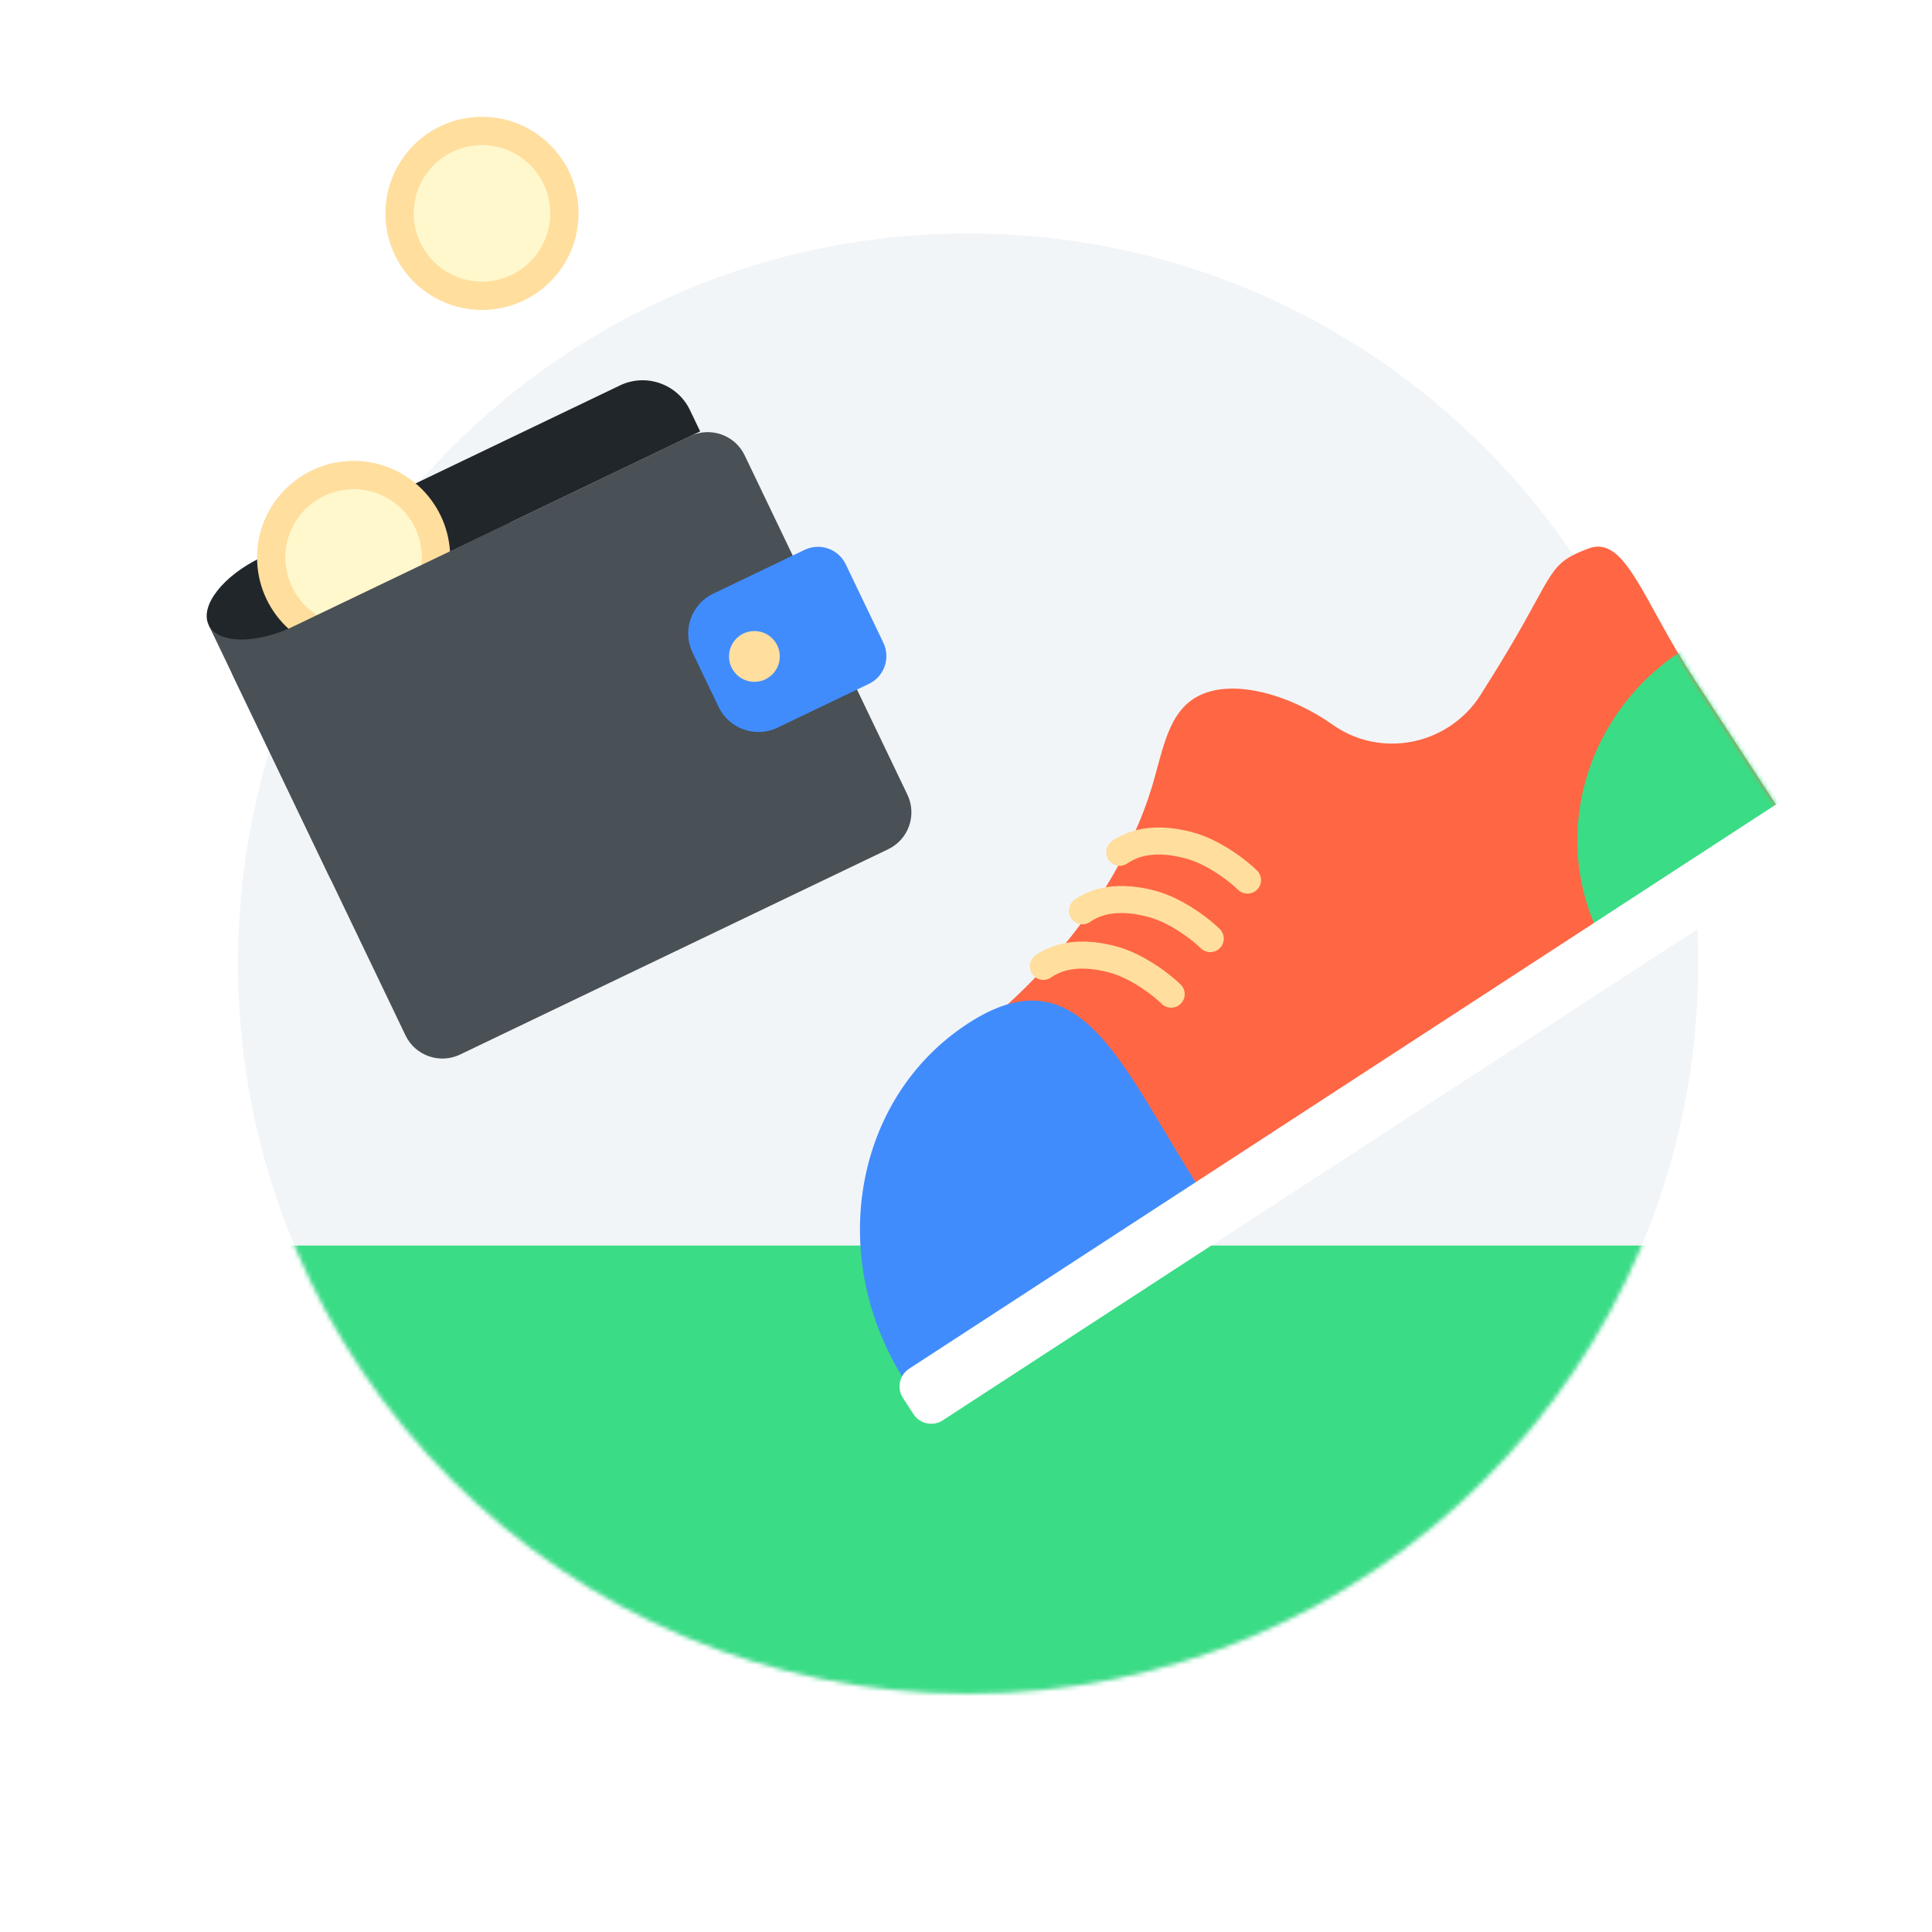<svg width="430" height="430" viewBox="0 0 430 430" fill="none" xmlns="http://www.w3.org/2000/svg">
<rect width="430" height="430" fill="white"/>
<path d="M215.465 376.95C305.212 376.95 377.965 304.196 377.965 214.45C377.965 124.704 305.212 51.95 215.465 51.95C125.719 51.95 52.965 124.704 52.965 214.45C52.965 304.196 125.719 376.95 215.465 376.95Z" fill="#F2F5F8"/>
<mask id="mask0_578_6797" style="mask-type:luminance" maskUnits="userSpaceOnUse" x="52" y="51" width="326" height="326">
<path d="M215.465 376.95C305.212 376.95 377.965 304.196 377.965 214.45C377.965 124.704 305.212 51.95 215.465 51.95C125.719 51.95 52.965 124.704 52.965 214.45C52.965 304.196 125.719 376.95 215.465 376.95Z" fill="white"/>
</mask>
<g mask="url(#mask0_578_6797)">
<path d="M442.845 277.22H-15.614V401.6H442.845V277.22Z" fill="#3ADC86"/>
</g>
<path d="M133.745 173.19L81.875 198.06C78.675 199.6 74.795 198.23 73.255 195.03L46.425 139.08L104.115 111.42C107.315 109.88 111.195 111.25 112.735 114.45L136.765 164.57C138.305 167.77 136.935 171.65 133.735 173.19H133.745Z" fill="#495056"/>
<path d="M137.985 85.78L58.055 124.11C49.615 128.16 44.415 134.86 46.435 139.08C48.455 143.3 56.945 143.44 65.385 139.39L155.835 96.02L153.555 91.26C150.765 85.45 143.795 83 137.985 85.78Z" fill="#21262A"/>
<path d="M78.706 145.56C90.574 145.56 100.195 135.939 100.195 124.07C100.195 112.201 90.574 102.58 78.706 102.58C66.837 102.58 57.215 112.201 57.215 124.07C57.215 135.939 66.837 145.56 78.706 145.56Z" fill="#FFDE9E"/>
<path d="M78.706 139.26C87.095 139.26 93.895 132.459 93.895 124.07C93.895 115.681 87.095 108.88 78.706 108.88C70.316 108.88 63.516 115.681 63.516 124.07C63.516 132.459 70.316 139.26 78.706 139.26Z" fill="#FFF8CC"/>
<path d="M107.275 68.98C119.144 68.98 128.765 59.359 128.765 47.49C128.765 35.621 119.144 26 107.275 26C95.407 26 85.785 35.621 85.785 47.49C85.785 59.359 95.407 68.98 107.275 68.98Z" fill="#FFDE9E"/>
<path d="M107.275 62.68C115.665 62.68 122.465 55.879 122.465 47.49C122.465 39.101 115.665 32.3 107.275 32.3C98.886 32.3 92.085 39.101 92.085 47.49C92.085 55.879 98.886 62.68 107.275 62.68Z" fill="#FFF8CC"/>
<path d="M53.73 144.965L153.6 97.073C158.126 94.902 163.569 96.817 165.74 101.343L201.958 176.868C204.129 181.394 202.214 186.837 197.687 189.008L102.389 234.708C97.862 236.879 92.419 234.964 90.249 230.438L51.838 150.342C50.879 148.34 51.723 145.938 53.725 144.979L53.73 144.965Z" fill="#495056"/>
<path d="M158.75 132.127L179.092 122.372C182.5 120.738 186.596 122.179 188.23 125.587L196.61 143.062C198.245 146.47 196.804 150.566 193.396 152.2L173.054 161.955C168.167 164.299 162.288 162.238 159.94 157.342L154.133 145.232C151.789 140.345 153.849 134.466 158.746 132.118L158.75 132.127Z" fill="#418CFC"/>
<path d="M167.906 151.75C171.026 151.75 173.555 149.22 173.555 146.1C173.555 142.98 171.026 140.45 167.906 140.45C164.785 140.45 162.255 142.98 162.255 146.1C162.255 149.22 164.785 151.75 167.906 151.75Z" fill="#FFDE9E"/>
<path d="M256.326 175.31C258.866 166.95 259.896 158.42 266.736 154.9C274.526 150.89 287.286 154.7 296.656 161.33C304.366 166.78 314.656 166.86 322.566 161.71C325.326 159.92 327.676 157.56 329.446 154.79C331.476 151.61 333.686 148.05 336.066 144.03C346.046 127.2 344.686 125.34 353.636 122.05C361.766 119.06 365.666 133.65 377.016 151.09L396.916 181.65L259.516 271.09C248.756 278.09 234.366 275.05 227.356 264.29L220.336 253.5C214.106 243.93 215.786 231.28 224.226 223.58C243.336 206.17 252.576 187.67 256.326 175.3V175.31Z" fill="#FF6644"/>
<path d="M202.146 308.44C201.986 308.2 201.816 307.97 201.656 307.73C183.736 280.2 189.896 244.41 215.426 227.8C240.956 211.18 249.856 238.19 267.776 265.72C267.936 265.96 268.076 266.21 268.226 266.45L202.136 308.44H202.146Z" fill="#418CFC"/>
<path d="M279.296 198.41C279.466 198.3 279.626 198.17 279.776 198.02C280.956 196.85 280.965 194.94 279.785 193.76C278.025 191.99 272.005 187 265.435 185.24C254.885 182.41 249.416 185.95 247.616 187.11H247.606C246.216 188.02 245.776 189.91 246.676 191.3C247.576 192.7 249.406 193.13 250.806 192.23L250.896 192.17C252.266 191.28 255.915 188.92 263.875 191.06C269.125 192.47 274.166 196.66 275.516 198.01C276.536 199.04 278.126 199.17 279.296 198.41Z" fill="#FFDE9E"/>
<path d="M271.006 211.43C271.176 211.32 271.336 211.19 271.486 211.04C272.666 209.87 272.676 207.96 271.496 206.78C269.736 205.01 263.716 200.02 257.146 198.26C246.596 195.43 241.126 198.97 239.326 200.13H239.316C237.926 201.04 237.486 202.93 238.386 204.32C239.286 205.72 241.116 206.15 242.516 205.25L242.606 205.19C243.976 204.3 247.626 201.94 255.586 204.08C260.836 205.49 265.876 209.68 267.226 211.03C268.246 212.06 269.836 212.19 271.006 211.43Z" fill="#FFDE9E"/>
<path d="M262.306 223.8C262.476 223.69 262.636 223.56 262.786 223.41C263.966 222.24 263.976 220.33 262.796 219.15C261.036 217.38 255.016 212.39 248.446 210.63C237.896 207.8 232.426 211.34 230.626 212.5H230.616C229.226 213.41 228.786 215.3 229.686 216.69C230.586 218.09 232.416 218.52 233.816 217.62L233.906 217.56C235.276 216.67 238.926 214.31 246.886 216.45C252.136 217.86 257.176 222.05 258.526 223.4C259.546 224.43 261.136 224.56 262.306 223.8Z" fill="#FFDE9E"/>
<mask id="mask1_578_6797" style="mask-type:luminance" maskUnits="userSpaceOnUse" x="208" y="121" width="189" height="163">
<path d="M256.326 175.31C258.866 166.95 259.896 158.42 266.736 154.9C278.176 149.01 300.356 160 306.756 172L326.706 159.01C329.436 154.86 332.576 149.93 336.076 144.03C346.056 127.2 344.696 125.34 353.646 122.05C361.776 119.06 365.676 133.65 377.026 151.09L396.926 181.65L240.046 283.77L208.806 235.77C238.616 215.36 251.686 190.62 256.346 175.3L256.326 175.31Z" fill="white"/>
</mask>
<g mask="url(#mask1_578_6797)">
<path d="M358.686 212.81C344.086 190.38 351.096 159.94 374.336 144.81C374.666 144.59 375.006 144.4 375.346 144.19C377.686 148.55 380.336 154.03 384.076 159.77L401.156 186L359.086 213.39C358.956 213.19 358.816 213.01 358.686 212.81Z" fill="#3ADC86"/>
</g>
<path d="M209.827 316.12L403.747 189.898C405.927 188.479 406.544 185.561 405.125 183.381L402.784 179.786C401.365 177.606 398.448 176.989 396.268 178.408L202.348 304.629C200.168 306.049 199.551 308.966 200.97 311.146L203.31 314.742C204.729 316.922 207.647 317.539 209.827 316.12Z" fill="white"/>
</svg>
